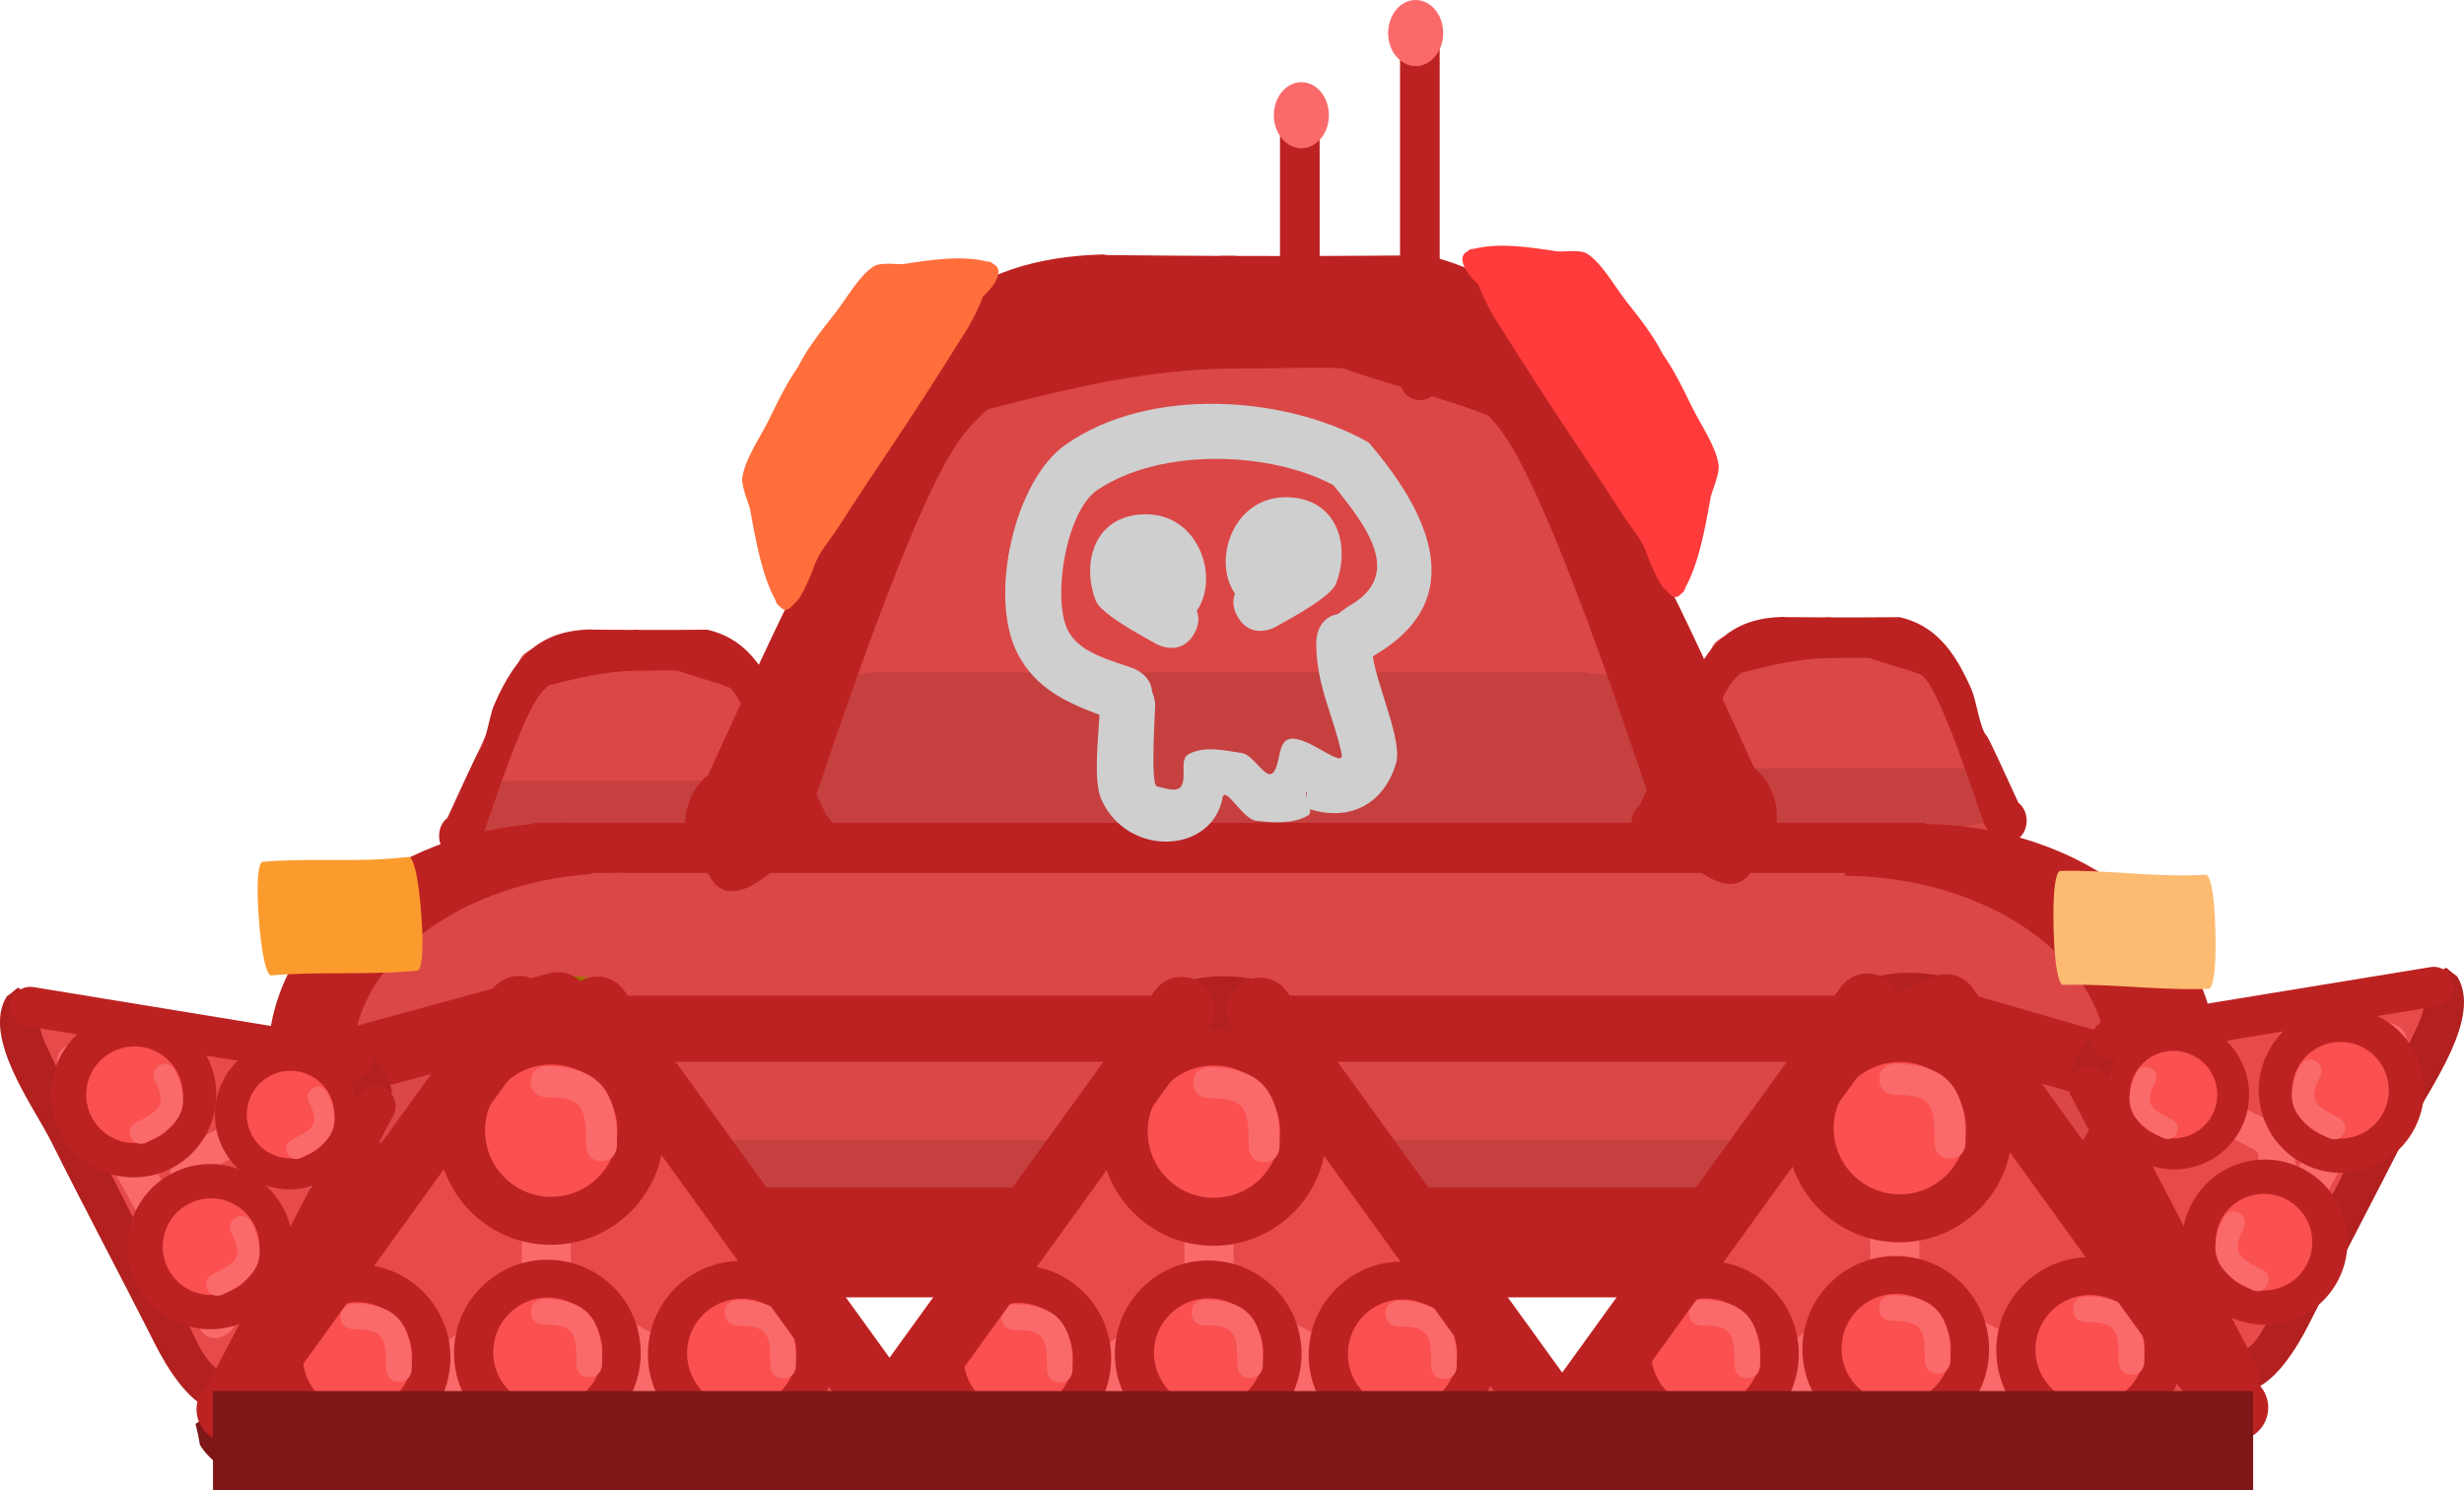 <svg version="1.1" xmlns="http://www.w3.org/2000/svg" xmlns:xlink="http://www.w3.org/1999/xlink" width="93.184" height="56.359" viewBox="0,0,93.184,56.359"><g transform="translate(-193.408,-151.821)"><g data-paper-data="{&quot;isPaintingLayer&quot;:true}" fill-rule="nonzero" stroke-linejoin="miter" stroke-miterlimit="10" stroke-dasharray="" stroke-dashoffset="0" style="mix-blend-mode: normal"><g fill="#db4747" stroke="#000000" stroke-width="0" stroke-linecap="butt"><path d="M264.06,176.534c1.832,0.216 2.824,0.798 3.607,2.892c0.18,0.482 0.512,0.941 0.536,1.495c0.011,0.257 -0.022,0.474 -0.092,0.657c0.246,-0.037 0.469,-0.014 0.609,0.154c1.071,1.286 -0.896,1.73 -1.659,1.73c-4.274,0 -5.187,-0.208 -8.027,-0.269c-0.524,-0.011 -1.026,-0.216 -1.518,0.003c-0.211,0.094 -1.178,0.457 -1.437,0.209c-0.275,-0.034 -0.475,-0.238 -0.41,-0.734c-0.003,-0.029 -0.005,-0.058 -0.005,-0.088c0,-0.121 0.026,-0.237 0.072,-0.34c0.375,-1.623 1.129,-3.115 1.876,-4.58c0.111,-0.217 0.425,-1.324 0.689,-1.559c0.567,-0.506 1.454,-0.399 2.122,-0.534c0.594,-0.119 2.136,-0.499 2.675,0.063c0.227,0.237 0.345,0.548 0.333,0.825c0.222,0.025 0.434,0.051 0.63,0.074z"/><path d="M269.354,182.214c0.046,0.103 0.072,0.218 0.072,0.34c0,0.03 -0.002,0.059 -0.005,0.088c0.088,0.673 -0.312,0.809 -0.723,0.711c-0.322,-0.077 -0.65,-0.299 -0.757,-0.519c-0.821,-1.699 -1.07,-4.057 -2.283,-5.541c-0.118,-0.145 -0.873,-0.097 -0.922,-0.1c-0.815,-0.043 -1.304,-0.044 -2.362,-0.088c-0.847,-0.035 -0.902,-0.958 -0.383,-1.499c0.539,-0.562 2.081,-0.183 2.675,-0.063c0.667,0.134 1.554,0.028 2.122,0.534c0.264,0.235 0.578,1.341 0.689,1.559c0.747,1.464 1.501,2.957 1.876,4.58z" data-paper-data="{&quot;index&quot;:null}"/></g><g fill="#c74040" stroke="none" stroke-linecap="butt"><path d="M255.83,181.97c0,-0.605 0.928,-1.095 2.072,-1.095c1.144,0 2.072,0.49 2.072,1.095c0,0.605 -0.928,1.095 -2.072,1.095c-1.144,0 -2.072,-0.49 -2.072,-1.095z" stroke-width="NaN"/><path d="M265.347,181.986c0,-0.605 0.928,-1.095 2.072,-1.095c1.144,0 2.072,0.49 2.072,1.095c0,0.605 -0.928,1.095 -2.072,1.095c-1.144,0 -2.072,-0.49 -2.072,-1.095z" stroke-width="NaN"/><path d="M257.69,183.065v-2.19h9.761v2.19z" stroke-width="0"/></g><g fill="#db4747" stroke="#000000" stroke-width="0" stroke-linecap="butt"><path d="M218.971,177.008c1.832,0.216 2.824,0.798 3.607,2.892c0.18,0.482 0.512,0.941 0.536,1.495c0.011,0.257 -0.022,0.474 -0.092,0.657c0.246,-0.037 0.469,-0.014 0.609,0.154c1.071,1.286 -0.896,1.73 -1.659,1.73c-4.274,0 -5.187,-0.208 -8.027,-0.269c-0.524,-0.011 -1.026,-0.216 -1.518,0.003c-0.211,0.094 -1.178,0.457 -1.437,0.209c-0.275,-0.034 -0.475,-0.238 -0.41,-0.734c-0.003,-0.029 -0.005,-0.058 -0.005,-0.088c0,-0.121 0.026,-0.237 0.072,-0.34c0.375,-1.623 1.129,-3.115 1.876,-4.58c0.111,-0.217 0.425,-1.324 0.689,-1.559c0.567,-0.506 1.454,-0.399 2.122,-0.534c0.594,-0.119 2.136,-0.499 2.675,0.063c0.227,0.237 0.345,0.548 0.333,0.825c0.222,0.025 0.434,0.051 0.63,0.074z"/><path d="M224.264,182.689c0.046,0.103 0.072,0.218 0.072,0.34c0,0.03 -0.002,0.059 -0.005,0.088c0.088,0.673 -0.312,0.809 -0.723,0.711c-0.322,-0.077 -0.65,-0.299 -0.757,-0.519c-0.821,-1.699 -1.07,-4.057 -2.283,-5.541c-0.118,-0.145 -0.873,-0.097 -0.922,-0.1c-0.815,-0.043 -1.304,-0.044 -2.362,-0.088c-0.847,-0.035 -0.902,-0.958 -0.383,-1.499c0.539,-0.562 2.081,-0.183 2.675,-0.063c0.667,0.134 1.554,0.028 2.122,0.534c0.264,0.235 0.578,1.341 0.689,1.559c0.747,1.464 1.501,2.957 1.876,4.58z" data-paper-data="{&quot;index&quot;:null}"/></g><g fill="#c74040" stroke="none" stroke-linecap="butt"><path d="M210.741,182.445c0,-0.605 0.928,-1.095 2.072,-1.095c1.144,0 2.072,0.49 2.072,1.095c0,0.605 -0.928,1.095 -2.072,1.095c-1.144,0 -2.072,-0.49 -2.072,-1.095z" stroke-width="NaN"/><path d="M220.258,182.461c0,-0.605 0.928,-1.095 2.072,-1.095c1.144,0 2.072,0.49 2.072,1.095c0,0.605 -0.928,1.095 -2.072,1.095c-1.144,0 -2.072,-0.49 -2.072,-1.095z" stroke-width="NaN"/><path d="M212.6,183.54v-2.19h9.761v2.19z" stroke-width="0"/></g><g fill="#db4747" stroke="#000000" stroke-width="0" stroke-linecap="butt"><path d="M244.06,165.258c5.06,0.597 7.799,2.204 9.962,7.988c0.498,1.332 1.415,2.598 1.48,4.13c0.03,0.709 -0.062,1.309 -0.255,1.814c0.681,-0.101 1.294,-0.038 1.681,0.426c2.957,3.552 -2.476,4.779 -4.583,4.779c-11.804,0 -14.325,-0.574 -22.17,-0.744c-1.448,-0.031 -2.833,-0.595 -4.192,0.008c-0.583,0.259 -3.252,1.262 -3.97,0.578c-0.758,-0.093 -1.312,-0.657 -1.133,-2.029c-0.008,-0.079 -0.013,-0.16 -0.013,-0.242c0,-0.336 0.072,-0.654 0.2,-0.938c1.036,-4.483 3.119,-8.604 5.181,-12.649c0.306,-0.601 1.174,-3.656 1.902,-4.305c1.567,-1.396 4.017,-1.103 5.86,-1.474c1.64,-0.33 5.9,-1.378 7.388,0.175c0.628,0.655 0.952,1.513 0.92,2.278c0.614,0.068 1.199,0.14 1.741,0.204z"/><path d="M258.68,180.948c0.128,0.285 0.2,0.603 0.2,0.938c0,0.082 -0.004,0.162 -0.013,0.242c0.243,1.859 -0.862,2.236 -1.997,1.963c-0.889,-0.213 -1.796,-0.825 -2.09,-1.433c-2.266,-4.692 -2.955,-11.204 -6.305,-15.305c-0.327,-0.4 -2.412,-0.268 -2.545,-0.276c-2.251,-0.12 -3.6,-0.121 -6.524,-0.243c-2.339,-0.098 -2.491,-2.645 -1.058,-4.14c1.488,-1.552 5.748,-0.504 7.388,-0.175c1.843,0.37 4.293,0.077 5.86,1.474c0.728,0.649 1.596,3.704 1.902,4.305c2.062,4.044 4.145,8.166 5.181,12.649z" data-paper-data="{&quot;index&quot;:null}"/></g><g fill="#c74040" stroke="none" stroke-linecap="butt"><path d="M221.329,180.274c0,-1.67 2.563,-3.024 5.724,-3.024c3.161,0 5.724,1.354 5.724,3.024c0,1.67 -2.563,3.024 -5.724,3.024c-3.161,0 -5.724,-1.354 -5.724,-3.024z" stroke-width="NaN"/><path d="M247.615,180.319c0,-1.67 2.563,-3.024 5.724,-3.024c3.161,0 5.724,1.354 5.724,3.024c0,1.67 -2.563,3.024 -5.724,3.024c-3.161,0 -5.724,-1.354 -5.724,-3.024z" stroke-width="NaN"/><path d="M226.465,183.299v-6.049h26.96v6.049z" stroke-width="0"/></g><path d="M203.538,191.916c0,-4.957 5.005,-8.976 11.179,-8.976c6.174,0 11.179,4.019 11.179,8.976c0,4.957 -5.005,8.976 -11.179,8.976c-6.174,0 -11.179,-4.019 -11.179,-8.976z" fill="#bd2222" stroke="#bd2222" stroke-width="NaN" stroke-linecap="butt"/><path d="M254.876,191.964c0,-4.957 5.005,-8.976 11.179,-8.976c6.174,0 11.179,4.019 11.179,8.976c0,4.957 -5.005,8.976 -11.179,8.976c-6.174,0 -11.179,-4.019 -11.179,-8.976z" fill="#bd2222" stroke="#bd2222" stroke-width="NaN" stroke-linecap="butt"/><path d="M213.567,200.892v-17.952h52.655v17.952z" fill="#bd2222" stroke="#bd2222" stroke-width="0" stroke-linecap="butt"/><path d="M206.751,191.906c0,-3.903 4.505,-7.066 10.063,-7.066c5.557,0 10.063,3.164 10.063,7.066c0,3.903 -4.505,7.066 -10.063,7.066c-5.557,0 -10.063,-3.164 -10.063,-7.066z" fill="#db4747" stroke="none" stroke-width="NaN" stroke-linecap="butt"/><path d="M252.963,192.009c0,-3.903 4.505,-7.066 10.063,-7.066c5.557,0 10.063,3.164 10.063,7.066c0,3.903 -4.505,7.066 -10.063,7.066c-5.557,0 -10.063,-3.164 -10.063,-7.066z" fill="#db4747" stroke="none" stroke-width="NaN" stroke-linecap="butt"/><path d="M215.779,198.972v-14.133h47.397v14.133z" fill="#db4747" stroke="none" stroke-width="0" stroke-linecap="butt"/><path d="M210.403,197.008c0,-1.139 4.051,-2.063 9.049,-2.063c4.997,0 9.049,0.924 9.049,2.063c0,1.139 -4.051,2.063 -9.049,2.063c-4.997,0 -9.049,-0.924 -9.049,-2.063z" fill="#f3ae0c" stroke="none" stroke-width="NaN" stroke-linecap="butt"/><path d="M251.959,197.038c0,-1.139 4.051,-2.063 9.049,-2.063c4.997,0 9.049,0.924 9.049,2.063c0,1.139 -4.051,2.063 -9.049,2.063c-4.997,0 -9.049,-0.924 -9.049,-2.063z" fill="#f3ae0c" stroke="none" stroke-width="NaN" stroke-linecap="butt"/><path d="M218.521,199.071v-4.126h42.622v4.126z" fill="#c74040" stroke="none" stroke-width="0" stroke-linecap="butt"/><path d="M265.979,190.731h-51.502" fill="none" stroke="#bd2222" stroke-width="2.5" stroke-linecap="round"/><path d="M215.663,197.98h51.502" fill="none" stroke="#bd2222" stroke-width="2.5" stroke-linecap="round"/><path d="M209.335,186.356c0.163,2.148 -0.127,2.174 -0.127,2.174l-0.372,0.033c-1.717,0.134 -3.463,0 -5.183,0.153c0,0 -0.29,0.026 -0.453,-2.122c-0.163,-2.148 0.127,-2.174 0.127,-2.174c1.72,-0.153 3.469,0.02 5.183,-0.153l0.372,-0.033c0,0 0.29,-0.026 0.453,2.122z" fill="#fc9b2d" stroke="none" stroke-width="0.5" stroke-linecap="butt"/><path d="M277.191,187.057c0.053,2.155 -0.238,2.163 -0.238,2.163l-0.372,0.011c-1.716,0.031 -3.447,-0.208 -5.167,-0.158c0,0 -0.29,0.008 -0.343,-2.147c-0.053,-2.155 0.238,-2.163 0.238,-2.163c1.719,-0.049 3.452,0.228 5.167,0.158l0.372,-0.011c0,0 0.29,-0.008 0.343,2.147z" fill="#fcbb71" stroke="none" stroke-width="0.5" stroke-linecap="butt"/><path d="M209.463,195.824c0.447,-0.343 1.038,-0.145 1.038,-0.145c2.28,0.76 3.651,1.168 6.102,0.47c0.859,-0.245 2.828,-1.35 3.629,-1.045c0.338,0.129 1.565,3.216 1.778,3.673c0.799,1.708 2.485,2.795 3.125,4.668c1.337,3.913 -3.219,3.607 -5.658,3.205c-3.886,-0.226 -7.884,-0.369 -11.765,-0.367c-0.807,0 -3.907,0.28 -4.342,-0.333c-0.629,-0.885 0.416,-2.636 0.815,-3.437c1.091,-2.187 2.175,-4.427 4.046,-5.99l0.021,-0.171c0,0 0.447,-0.745 1.209,-0.527z" fill="#e74a4a" stroke="none" stroke-width="0.5" stroke-linecap="butt"/><path d="M223.857,203.525c0.077,1.061 -0.849,1.149 -0.849,1.149l-1.014,0.096c-5.37,0.005 -10.686,0.466 -16.054,0.466c0,0 -0.929,0 -0.929,-1.064c0,-1.064 0.929,-1.064 0.929,-1.064c1.185,0 2.368,-0.023 3.55,-0.059c0.082,-0.05 0.14,-0.073 0.14,-0.073l0.249,-0.048c1.162,-0.931 2.245,-1.815 3.262,-2.927c-0.002,-1.865 -0.032,-3.726 0.084,-5.586c0,0 0.066,-1.062 0.993,-0.986c0.927,0.076 0.861,1.137 0.861,1.137c-0.117,1.866 -0.079,3.733 -0.079,5.603l0.054,0.196c0.939,0.668 1.881,1.286 2.896,1.814l0.695,0.229c0,0 0.217,0.075 0.405,0.273c0.954,-0.024 1.91,-0.038 2.867,-0.037l0.937,-0.09c0,0 0.926,-0.088 1.003,0.972zM213.921,202.065c-0.29,0.294 -0.586,0.575 -0.886,0.847c0.661,-0.029 1.322,-0.058 1.983,-0.087c-0.368,-0.245 -0.733,-0.499 -1.097,-0.761z" fill="#fa6a6a" stroke="none" stroke-width="0.5" stroke-linecap="butt"/><path d="M209.958,194.629c0,-2.362 1.914,-4.276 4.276,-4.276c2.362,0 4.276,1.914 4.276,4.276c0,2.362 -1.914,4.276 -4.276,4.276c-2.362,0 -4.276,-1.914 -4.276,-4.276z" fill="#bd2222" stroke="none" stroke-width="0" stroke-linecap="butt"/><path d="M211.752,194.588c0,-1.382 1.12,-2.502 2.502,-2.502c1.382,0 2.502,1.12 2.502,2.502c0,1.382 -1.12,2.502 -2.502,2.502c-1.382,0 -2.502,-1.12 -2.502,-2.502z" fill="#fa5050" stroke="none" stroke-width="0" stroke-linecap="butt"/><path d="M216.154,195.736c-0.586,0 -0.586,-0.586 -0.586,-0.586v-0.121c0.001,-1.3 -0.116,-1.712 -1.504,-1.705c0,0 -0.586,-0 -0.586,-0.586c0,-0.586 0.586,-0.586 0.586,-0.586c2.016,0.009 2.675,0.953 2.676,2.877v0.121c0,0 -0,0.586 -0.586,0.586z" fill="#fa6a6a" stroke="none" stroke-width="0.5" stroke-linecap="butt"/><path d="M203.61,205.246c0,0 -0.106,0.148 -0.294,0.284c0.265,0.082 0.545,0.136 0.739,0.149c1.797,0.124 3.651,-0.007 5.453,-0.007c3.94,0 7.875,0.038 11.808,-0.136c1.096,-0.048 3.279,0.291 4.213,-0.395c0.337,-0.248 -0.525,-0.646 -0.775,-0.979c-0.067,-0.089 -0.131,-0.178 -0.192,-0.268c0.262,0.077 0.523,0.136 0.78,0.174c0.383,0.308 0.87,0.493 1.4,0.493c0.306,0 0.597,-0.061 0.862,-0.172c0.238,0.554 0.293,1.163 -0.095,1.865c-0.733,1.323 -3.605,1.511 -4.894,1.517c-4.364,0.018 -8.735,0.137 -13.106,0.137c-2.246,0 -7.107,0.892 -8.542,-1.439c-0.04,-0.263 -0.096,-0.526 -0.167,-0.787c0.574,-0.369 1.146,-0.795 1.686,-1.242c0.517,0.088 1.114,0.052 1.708,-0.06c-0.189,0.295 -0.383,0.584 -0.582,0.867z" fill="#7e1717" stroke="none" stroke-width="0.5" stroke-linecap="butt"/><path d="M215.707,188.809c0.009,0.051 0.019,0.103 0.03,0.156c0.135,0.675 1.517,1.182 1.832,1.932c0.198,0.471 0.471,1.117 0.807,1.837c-1.498,-1.501 -4.248,-2.843 -6.057,-1.414c-0.087,-0.426 -0.295,-0.807 -0.586,-1.107c0.087,-0.232 0.137,-0.481 0.143,-0.742c0.045,-0.044 0.089,-0.089 0.13,-0.137c1.118,-0.549 2.344,-0.769 3.702,-0.524z" fill="#9d7008" stroke="none" stroke-width="0.5" stroke-linecap="butt"/><path d="M234.525,195.862c0.447,-0.343 1.038,-0.145 1.038,-0.145c2.28,0.76 3.651,1.168 6.102,0.47c0.859,-0.245 2.828,-1.35 3.629,-1.045c0.338,0.129 1.565,3.216 1.778,3.673c0.799,1.708 2.485,2.795 3.125,4.668c1.337,3.913 -3.219,3.607 -5.658,3.205c-3.886,-0.226 -7.884,-0.369 -11.765,-0.367c-0.807,0 -3.907,0.28 -4.342,-0.333c-0.629,-0.885 0.416,-2.636 0.815,-3.437c1.091,-2.187 2.175,-4.427 4.046,-5.99l0.021,-0.171c0,0 0.447,-0.745 1.209,-0.527z" fill="#e74a4a" stroke="none" stroke-width="0.5" stroke-linecap="butt"/><path d="M248.918,203.562c0.077,1.061 -0.849,1.149 -0.849,1.149l-1.014,0.096c-5.37,0.005 -10.686,0.466 -16.054,0.466c0,0 -0.929,0 -0.929,-1.064c0,-1.064 0.929,-1.064 0.929,-1.064c1.185,0 2.368,-0.023 3.55,-0.059c0.082,-0.05 0.14,-0.073 0.14,-0.073l0.249,-0.048c1.162,-0.931 2.245,-1.815 3.262,-2.927c-0.002,-1.865 -0.032,-3.726 0.084,-5.586c0,0 0.066,-1.062 0.993,-0.986c0.927,0.076 0.861,1.137 0.861,1.137c-0.117,1.866 -0.079,3.733 -0.079,5.603l0.054,0.196c0.939,0.668 1.881,1.286 2.896,1.814l0.695,0.229c0,0 0.217,0.075 0.405,0.273c0.954,-0.024 1.91,-0.038 2.867,-0.037l0.937,-0.09c0,0 0.926,-0.088 1.003,0.972zM238.982,202.102c-0.29,0.294 -0.586,0.575 -0.886,0.847c0.661,-0.029 1.322,-0.058 1.983,-0.087c-0.368,-0.245 -0.733,-0.499 -1.097,-0.761z" fill="#fa6a6a" stroke="none" stroke-width="0.5" stroke-linecap="butt"/><path d="M235.019,194.666c0,-2.362 1.914,-4.276 4.276,-4.276c2.362,0 4.276,1.914 4.276,4.276c0,2.362 -1.914,4.276 -4.276,4.276c-2.362,0 -4.276,-1.914 -4.276,-4.276z" fill="#bd2222" stroke="none" stroke-width="0" stroke-linecap="butt"/><path d="M236.813,194.625c0,-1.382 1.12,-2.502 2.502,-2.502c1.382,0 2.502,1.12 2.502,2.502c0,1.382 -1.12,2.502 -2.502,2.502c-1.382,0 -2.502,-1.12 -2.502,-2.502z" fill="#fa5050" stroke="none" stroke-width="0" stroke-linecap="butt"/><path d="M241.215,195.773c-0.586,0 -0.586,-0.586 -0.586,-0.586v-0.121c0.001,-1.3 -0.116,-1.712 -1.504,-1.705c0,0 -0.586,-0 -0.586,-0.586c0,-0.586 0.586,-0.586 0.586,-0.586c2.016,0.009 2.675,0.953 2.676,2.877v0.121c0,0 -0,0.586 -0.586,0.586z" fill="#fa6a6a" stroke="none" stroke-width="0.5" stroke-linecap="butt"/><path d="M228.671,204.888c0,0 -0.106,0.148 -0.294,0.284c0.265,0.082 0.545,0.136 0.739,0.149c1.797,0.124 3.651,-0.007 5.453,-0.007c3.94,0 7.875,0.038 11.808,-0.136c1.096,-0.048 3.279,0.291 4.213,-0.395c0.337,-0.248 -0.525,-0.646 -0.775,-0.979c-0.067,-0.089 -0.131,-0.178 -0.192,-0.268c0.262,0.077 0.523,0.136 0.78,0.174c0.383,0.308 0.87,0.493 1.4,0.493c0.306,0 0.597,-0.061 0.862,-0.172c0.238,0.554 0.293,1.163 -0.095,1.865c-0.733,1.323 -3.605,1.511 -4.894,1.517c-4.364,0.018 -8.735,0.137 -13.106,0.137c-2.246,0 -7.107,0.892 -8.542,-1.439c-0.04,-0.263 -0.096,-0.526 -0.167,-0.787c0.574,-0.369 1.146,-0.795 1.686,-1.242c0.517,0.088 1.114,0.052 1.708,-0.06c-0.189,0.295 -0.383,0.584 -0.582,0.867z" fill="#7e1717" stroke="none" stroke-width="0.5" stroke-linecap="butt"/><path d="M240.768,188.846c0.009,0.051 0.019,0.103 0.03,0.156c0.135,0.675 1.517,1.182 1.832,1.932c0.198,0.471 0.471,1.117 0.807,1.837c-1.498,-1.501 -4.248,-2.843 -6.057,-1.414c-0.087,-0.426 -0.295,-0.807 -0.586,-1.107c0.087,-0.232 0.137,-0.481 0.143,-0.742c0.045,-0.044 0.089,-0.089 0.13,-0.137c1.118,-0.549 2.344,-0.769 3.702,-0.524z" fill="#b22020" stroke="none" stroke-width="0.5" stroke-linecap="butt"/><path d="M260.466,195.73c0.447,-0.343 1.038,-0.145 1.038,-0.145c2.28,0.76 3.651,1.168 6.102,0.47c0.859,-0.245 2.828,-1.35 3.63,-1.045c0.338,0.129 1.565,3.216 1.778,3.673c0.799,1.708 2.485,2.795 3.125,4.668c1.337,3.913 -3.219,3.607 -5.658,3.205c-3.886,-0.226 -7.884,-0.369 -11.765,-0.367c-0.807,0 -3.907,0.28 -4.342,-0.333c-0.629,-0.885 0.416,-2.636 0.815,-3.437c1.091,-2.187 2.175,-4.427 4.046,-5.99l0.021,-0.171c0,0 0.447,-0.745 1.209,-0.527z" fill="#e74a4a" stroke="none" stroke-width="0.5" stroke-linecap="butt"/><path d="M274.859,203.43c0.077,1.061 -0.849,1.149 -0.849,1.149l-1.014,0.096c-5.37,0.005 -10.686,0.466 -16.054,0.466c0,0 -0.929,0 -0.929,-1.064c0,-1.064 0.929,-1.064 0.929,-1.064c1.185,0 2.368,-0.023 3.55,-0.059c0.082,-0.05 0.14,-0.073 0.14,-0.073l0.249,-0.048c1.162,-0.931 2.245,-1.815 3.262,-2.927c-0.002,-1.865 -0.032,-3.726 0.084,-5.586c0,0 0.066,-1.062 0.993,-0.986c0.927,0.076 0.861,1.137 0.861,1.137c-0.117,1.866 -0.079,3.733 -0.079,5.603l0.054,0.196c0.939,0.668 1.881,1.286 2.896,1.814l0.695,0.229c0,0 0.217,0.075 0.405,0.273c0.954,-0.024 1.91,-0.038 2.867,-0.037l0.937,-0.09c0,0 0.926,-0.088 1.003,0.972zM264.923,201.97c-0.29,0.294 -0.586,0.575 -0.886,0.847c0.661,-0.029 1.322,-0.058 1.983,-0.087c-0.368,-0.245 -0.733,-0.499 -1.097,-0.761z" fill="#fa6a6a" stroke="none" stroke-width="0.5" stroke-linecap="butt"/><path d="M260.96,194.534c0,-2.362 1.914,-4.276 4.276,-4.276c2.362,0 4.276,1.914 4.276,4.276c0,2.362 -1.914,4.276 -4.276,4.276c-2.362,0 -4.276,-1.914 -4.276,-4.276z" fill="#bd2222" stroke="none" stroke-width="0" stroke-linecap="butt"/><path d="M262.754,194.493c0,-1.382 1.12,-2.502 2.502,-2.502c1.382,0 2.502,1.12 2.502,2.502c0,1.382 -1.12,2.502 -2.502,2.502c-1.382,0 -2.502,-1.12 -2.502,-2.502z" fill="#fa5050" stroke="none" stroke-width="0" stroke-linecap="butt"/><path d="M267.156,195.642c-0.586,0 -0.586,-0.586 -0.586,-0.586v-0.121c0.001,-1.3 -0.116,-1.712 -1.504,-1.705c0,0 -0.586,-0 -0.586,-0.586c0,-0.586 0.586,-0.586 0.586,-0.586c2.016,0.009 2.675,0.953 2.676,2.877v0.121c0,0 -0,0.586 -0.586,0.586z" fill="#fa6a6a" stroke="none" stroke-width="0.5" stroke-linecap="butt"/><path d="M254.612,204.756c0,0 -0.106,0.148 -0.294,0.284c0.265,0.082 0.545,0.136 0.739,0.149c1.797,0.124 3.651,-0.007 5.453,-0.007c3.94,0 7.875,0.038 11.808,-0.136c1.096,-0.048 3.279,0.291 4.213,-0.395c0.337,-0.248 -0.525,-0.646 -0.775,-0.979c-0.067,-0.089 -0.131,-0.178 -0.192,-0.268c0.262,0.077 0.523,0.136 0.78,0.174c0.383,0.308 0.87,0.493 1.4,0.493c0.306,0 0.597,-0.061 0.862,-0.172c0.238,0.554 0.293,1.163 -0.095,1.865c-0.733,1.323 -3.605,1.511 -4.894,1.517c-4.364,0.018 -8.735,0.137 -13.106,0.137c-2.246,0 -7.107,0.892 -8.542,-1.439c-0.04,-0.263 -0.096,-0.526 -0.167,-0.787c0.574,-0.369 1.146,-0.795 1.686,-1.242c0.517,0.088 1.114,0.052 1.708,-0.06c-0.189,0.295 -0.383,0.584 -0.582,0.867z" fill="#7e1717" stroke="none" stroke-width="0.5" stroke-linecap="butt"/><path d="M266.709,188.714c0.009,0.051 0.019,0.103 0.03,0.156c0.135,0.675 1.517,1.182 1.832,1.932c0.198,0.471 0.471,1.116 0.807,1.837c-1.498,-1.501 -4.248,-2.843 -6.057,-1.414c-0.087,-0.426 -0.295,-0.807 -0.586,-1.107c0.087,-0.232 0.137,-0.481 0.143,-0.742c0.045,-0.044 0.089,-0.089 0.13,-0.137c1.118,-0.549 2.344,-0.769 3.703,-0.524z" fill="#b22020" stroke="none" stroke-width="0.5" stroke-linecap="butt"/><path d="M196.825,194.662l17.674,-4.822" fill="none" stroke="#bd2222" stroke-width="2.5" stroke-linecap="round"/><path d="M282.828,195.039l-16.599,-4.809" data-paper-data="{&quot;index&quot;:null}" fill="none" stroke="#bd2222" stroke-width="2.5" stroke-linecap="round"/><path d="M202.246,191.509c0.335,0.163 0.393,0.572 0.393,0.572c0.224,1.575 0.389,2.507 1.527,3.752c0.399,0.436 1.636,1.275 1.693,1.839c0.024,0.238 -1.441,1.878 -1.648,2.139c-0.775,0.979 -0.919,2.298 -1.839,3.231c-1.921,1.949 -3.088,-0.838 -3.571,-2.401c-1.016,-2.367 -2.114,-4.777 -3.263,-7.074c-0.239,-0.478 -1.321,-2.23 -1.087,-2.669c0.338,-0.634 1.683,-0.534 2.276,-0.534c1.618,-0.001 3.264,-0.022 4.743,0.623l0.107,-0.038c0,0 0.573,0.044 0.67,0.56z" fill="#e74a4a" stroke="none" stroke-width="0.5" stroke-linecap="butt"/><path d="M201.946,202.308c-0.605,0.359 -0.931,-0.163 -0.931,-0.163l-0.357,-0.572c-1.591,-3.178 -3.437,-6.188 -5.025,-9.366c0,0 -0.275,-0.55 0.355,-0.865c0.63,-0.315 0.905,0.235 0.905,0.235c0.351,0.702 0.714,1.395 1.085,2.084c0.054,0.033 0.084,0.061 0.084,0.061l0.102,0.133c0.895,0.412 1.738,0.792 2.698,1.065c1.103,-0.553 2.196,-1.121 3.332,-1.603c0,0 0.648,-0.275 0.877,0.296c0.229,0.571 -0.419,0.846 -0.419,0.846c-1.139,0.482 -2.233,1.058 -3.34,1.611l-0.1,0.09c-0.118,0.754 -0.205,1.494 -0.217,2.251l0.07,0.479c0,0 0.02,0.151 -0.042,0.32c0.297,0.558 0.588,1.119 0.87,1.686l0.331,0.528c0,0 0.326,0.522 -0.279,0.882zM199.871,195.994c-0.26,-0.085 -0.513,-0.177 -0.764,-0.274c0.213,0.383 0.426,0.765 0.638,1.148c0.036,-0.291 0.079,-0.582 0.126,-0.875z" fill="#fa6a6a" stroke="none" stroke-width="0.5" stroke-linecap="butt"/><path d="M203.1,191.448c1.398,-0.699 3.098,-0.132 3.796,1.266c0.699,1.398 0.132,3.098 -1.266,3.796c-1.398,0.699 -3.098,0.132 -3.796,-1.266c-0.699,-1.398 -0.132,-3.098 1.266,-3.796z" fill="#bd2222" stroke="none" stroke-width="0" stroke-linecap="butt"/><path d="M203.655,192.498c0.818,-0.409 1.813,-0.077 2.222,0.741c0.409,0.818 0.077,1.813 -0.741,2.222c-0.818,0.409 -1.813,0.077 -2.222,-0.741c-0.409,-0.818 -0.077,-1.813 0.741,-2.222z" fill="#fa5050" stroke="none" stroke-width="0" stroke-linecap="butt"/><path d="M204.278,195.443c-0.173,-0.347 0.174,-0.52 0.174,-0.52l0.071,-0.036c0.77,-0.384 0.979,-0.575 0.564,-1.395c0,0 -0.173,-0.347 0.174,-0.52c0.347,-0.173 0.52,0.174 0.52,0.174c0.591,1.196 0.227,1.866 -0.911,2.435l-0.071,0.036c0,0 -0.347,0.173 -0.52,-0.174z" fill="#fa6a6a" stroke="none" stroke-width="0.5" stroke-linecap="butt"/><path d="M195.171,190.714c0,0 -0.119,-0.019 -0.255,-0.09c0.03,0.181 0.081,0.363 0.13,0.481c0.458,1.1 1.084,2.16 1.617,3.226c1.165,2.332 2.307,4.673 3.573,6.95c0.353,0.634 0.798,2.027 1.48,2.377c0.247,0.126 0.227,-0.502 0.35,-0.749c0.033,-0.066 0.067,-0.13 0.102,-0.193c0.032,0.178 0.074,0.35 0.128,0.513c-0.069,0.318 -0.035,0.661 0.122,0.975c0.09,0.181 0.213,0.335 0.357,0.459c-0.258,0.305 -0.602,0.518 -1.132,0.495c-1,-0.042 -1.961,-1.687 -2.346,-2.448c-1.302,-2.578 -2.665,-5.131 -3.958,-7.719c-0.664,-1.329 -2.631,-3.944 -1.675,-5.482c0.144,-0.101 0.283,-0.212 0.416,-0.332c0.388,0.231 0.81,0.443 1.234,0.631c0.101,0.332 0.298,0.675 0.541,0.993c-0.23,-0.025 -0.459,-0.054 -0.685,-0.088z" fill="#b22020" stroke="none" stroke-width="0.5" stroke-linecap="butt"/><path d="M208.247,193.13c-0.028,0.021 -0.056,0.042 -0.084,0.064c-0.36,0.28 -0.251,1.247 -0.602,1.656c-0.22,0.256 -0.522,0.609 -0.849,1.021c0.446,-1.331 0.426,-3.356 -0.955,-4.004c0.226,-0.177 0.391,-0.413 0.482,-0.675c0.163,-0.017 0.326,-0.061 0.482,-0.135c0.039,0.014 0.079,0.026 0.119,0.037c0.656,0.499 1.149,1.16 1.406,2.037z" fill="#b22020" stroke="none" stroke-width="0.5" stroke-linecap="butt"/><path d="M199.96,196.18c1.543,-0.771 3.42,-0.145 4.191,1.398c0.771,1.543 0.145,3.42 -1.398,4.191c-1.543,0.771 -3.42,0.145 -4.191,-1.398c-0.771,-1.543 -0.145,-3.42 1.398,-4.191z" fill="#bd2222" stroke="none" stroke-width="0" stroke-linecap="butt"/><path d="M200.573,197.339c0.903,-0.451 2.001,-0.085 2.453,0.818c0.451,0.903 0.085,2.001 -0.818,2.453c-0.903,0.451 -2.001,0.085 -2.453,-0.818c-0.451,-0.903 -0.085,-2.001 0.818,-2.453z" fill="#fa5050" stroke="none" stroke-width="0" stroke-linecap="butt"/><path d="M201.26,200.59c-0.191,-0.383 0.192,-0.574 0.192,-0.574l0.079,-0.039c0.85,-0.424 1.081,-0.635 0.623,-1.539c0,0 -0.191,-0.383 0.192,-0.574c0.383,-0.191 0.574,0.192 0.574,0.192c0.652,1.32 0.251,2.059 -1.006,2.688l-0.079,0.039c0,0 -0.383,0.191 -0.574,-0.192z" fill="#fa6a6a" stroke="none" stroke-width="0.5" stroke-linecap="butt"/><path d="M197.066,190.435c1.543,-0.771 3.42,-0.145 4.191,1.398c0.771,1.543 0.145,3.42 -1.398,4.191c-1.543,0.771 -3.42,0.145 -4.191,-1.398c-0.771,-1.543 -0.145,-3.42 1.398,-4.191z" fill="#bd2222" stroke="none" stroke-width="0" stroke-linecap="butt"/><path d="M197.678,191.594c0.903,-0.451 2.001,-0.085 2.453,0.818c0.451,0.903 0.085,2.001 -0.818,2.453c-0.903,0.451 -2.001,0.085 -2.453,-0.818c-0.451,-0.903 -0.085,-2.001 0.818,-2.453z" fill="#fa5050" stroke="none" stroke-width="0" stroke-linecap="butt"/><path d="M198.365,194.845c-0.191,-0.383 0.192,-0.574 0.192,-0.574l0.079,-0.039c0.85,-0.424 1.081,-0.635 0.623,-1.539c0,0 -0.191,-0.383 0.192,-0.574c0.383,-0.191 0.574,0.192 0.574,0.192c0.652,1.32 0.251,2.059 -1.006,2.688l-0.079,0.039c0,0 -0.383,0.191 -0.574,-0.192z" fill="#fa6a6a" stroke="none" stroke-width="0.5" stroke-linecap="butt"/><path d="M201.891,204.613l5.729,-10.96" fill="#b22020" stroke="#bd2222" stroke-width="1.5" stroke-linecap="round"/><path d="M206.76,191.895l-12.204,-1.998" data-paper-data="{&quot;index&quot;:null}" fill="#b22020" stroke="#bd2222" stroke-width="1.5" stroke-linecap="round"/><path d="M277.754,190.753c0.097,-0.516 0.67,-0.56 0.67,-0.56l0.107,0.038c1.479,-0.646 3.125,-0.625 4.743,-0.623c0.592,0 1.938,-0.1 2.276,0.534c0.234,0.439 -0.848,2.191 -1.087,2.669c-1.149,2.297 -2.247,4.707 -3.263,7.074c-0.484,1.563 -1.65,4.351 -3.571,2.401c-0.92,-0.933 -1.064,-2.252 -1.839,-3.231c-0.207,-0.261 -1.672,-1.901 -1.648,-2.139c0.057,-0.565 1.293,-1.403 1.693,-1.839c1.139,-1.245 1.303,-2.177 1.527,-3.752c0,0 0.058,-0.409 0.393,-0.572z" fill="#e74a4a" stroke="none" stroke-width="0.5" stroke-linecap="butt"/><path d="M278.054,201.552c-0.605,-0.359 -0.279,-0.882 -0.279,-0.882l0.331,-0.528c0.283,-0.567 0.574,-1.128 0.87,-1.686c-0.062,-0.17 -0.042,-0.32 -0.042,-0.32l0.07,-0.479c-0.012,-0.757 -0.099,-1.498 -0.217,-2.251l-0.1,-0.09c-1.107,-0.553 -2.201,-1.128 -3.34,-1.611c0,0 -0.648,-0.275 -0.419,-0.846c0.229,-0.571 0.877,-0.296 0.877,-0.296c1.136,0.482 2.229,1.05 3.332,1.603c0.959,-0.273 1.802,-0.653 2.698,-1.065l0.102,-0.133c0,0 0.03,-0.028 0.084,-0.061c0.371,-0.689 0.734,-1.382 1.085,-2.084c0,0 0.275,-0.55 0.905,-0.235c0.63,0.315 0.355,0.865 0.355,0.865c-1.588,3.178 -3.434,6.188 -5.025,9.366l-0.357,0.572c0,0 -0.326,0.522 -0.931,0.163zM280.255,196.113c0.212,-0.383 0.425,-0.765 0.638,-1.148c-0.25,0.097 -0.504,0.189 -0.764,0.274c0.047,0.293 0.089,0.584 0.126,0.875z" fill="#fa6a6a" stroke="none" stroke-width="0.5" stroke-linecap="butt"/><path d="M278.166,194.489c-0.699,1.398 -2.398,1.965 -3.796,1.266c-1.398,-0.699 -1.965,-2.398 -1.266,-3.796c0.699,-1.398 2.398,-1.965 3.796,-1.266c1.398,0.699 1.965,2.398 1.266,3.796z" fill="#bd2222" stroke="none" stroke-width="0" stroke-linecap="butt"/><path d="M277.086,193.964c-0.409,0.818 -1.404,1.15 -2.222,0.741c-0.818,-0.409 -1.15,-1.404 -0.741,-2.222c0.409,-0.818 1.404,-1.15 2.222,-0.741c0.818,0.409 1.15,1.404 0.741,2.222z" fill="#fa5050" stroke="none" stroke-width="0" stroke-linecap="butt"/><path d="M275.202,194.861l-0.071,-0.036c-1.139,-0.57 -1.503,-1.239 -0.911,-2.435c0,0 0.173,-0.347 0.52,-0.174c0.347,0.173 0.174,0.52 0.174,0.52c-0.415,0.819 -0.205,1.01 0.564,1.395l0.071,0.036c0,0 0.347,0.173 0.174,0.52c-0.173,0.347 -0.52,0.174 -0.52,0.174z" fill="#fa6a6a" stroke="none" stroke-width="0.5" stroke-linecap="butt"/><path d="M284.829,189.958c-0.226,0.034 -0.455,0.063 -0.685,0.088c0.243,-0.318 0.44,-0.661 0.541,-0.993c0.424,-0.187 0.846,-0.4 1.234,-0.631c0.133,0.119 0.273,0.23 0.416,0.332c0.955,1.539 -1.011,4.153 -1.675,5.482c-1.293,2.588 -2.656,5.14 -3.958,7.719c-0.384,0.761 -1.345,2.406 -2.346,2.448c-0.53,0.023 -0.875,-0.19 -1.132,-0.495c0.144,-0.124 0.267,-0.278 0.357,-0.459c0.157,-0.314 0.192,-0.657 0.122,-0.975c0.054,-0.163 0.096,-0.335 0.128,-0.513c0.035,0.063 0.069,0.128 0.102,0.193c0.123,0.246 0.104,0.875 0.35,0.749c0.683,-0.35 1.128,-1.743 1.48,-2.377c1.266,-2.277 2.408,-4.618 3.573,-6.95c0.533,-1.066 1.159,-2.126 1.617,-3.226c0.049,-0.119 0.1,-0.3 0.13,-0.481c-0.136,0.071 -0.255,0.09 -0.255,0.09z" fill="#b22020" stroke="none" stroke-width="0.5" stroke-linecap="butt"/><path d="M281.854,200.201c-0.771,1.543 -2.647,2.169 -4.191,1.398c-1.543,-0.771 -2.169,-2.647 -1.398,-4.191c0.771,-1.543 2.647,-2.169 4.191,-1.398c1.543,0.771 2.169,2.647 1.398,4.191z" fill="#bd2222" stroke="none" stroke-width="0" stroke-linecap="butt"/><path d="M280.661,199.622c-0.451,0.903 -1.549,1.269 -2.453,0.818c-0.903,-0.451 -1.269,-1.549 -0.818,-2.453c0.451,-0.903 1.549,-1.269 2.453,-0.818c0.903,0.451 1.269,1.549 0.818,2.453z" fill="#fa5050" stroke="none" stroke-width="0" stroke-linecap="butt"/><path d="M279.156,200.421c-0.191,0.383 -0.574,0.192 -0.574,0.192l-0.079,-0.039c-1.257,-0.629 -1.659,-1.368 -1.006,-2.688c0,0 0.191,-0.383 0.574,-0.192c0.383,0.191 0.192,0.574 0.192,0.574c-0.458,0.904 -0.227,1.115 0.623,1.539l0.079,0.039c0,0 0.383,0.191 0.192,0.574z" fill="#fa6a6a" stroke="none" stroke-width="0.5" stroke-linecap="butt"/><path d="M284.748,194.456c-0.771,1.543 -2.647,2.169 -4.191,1.398c-1.543,-0.771 -2.169,-2.647 -1.398,-4.191c0.771,-1.543 2.647,-2.169 4.191,-1.398c1.543,0.771 2.169,2.647 1.398,4.191z" fill="#bd2222" stroke="none" stroke-width="0" stroke-linecap="butt"/><path d="M283.556,193.877c-0.451,0.903 -1.549,1.269 -2.453,0.818c-0.903,-0.451 -1.269,-1.549 -0.818,-2.453c0.451,-0.903 1.549,-1.269 2.453,-0.818c0.903,0.451 1.269,1.549 0.818,2.453z" fill="#fa5050" stroke="none" stroke-width="0" stroke-linecap="butt"/><path d="M282.051,194.676c-0.191,0.383 -0.574,0.192 -0.574,0.192l-0.079,-0.039c-1.257,-0.629 -1.659,-1.368 -1.006,-2.688c0,0 0.191,-0.383 0.574,-0.192c0.383,0.191 0.192,0.574 0.192,0.574c-0.458,0.904 -0.227,1.115 0.623,1.539l0.079,0.039c0,0 0.383,0.191 0.192,0.574z" fill="#fa6a6a" stroke="none" stroke-width="0.5" stroke-linecap="butt"/><path d="M273.159,190.337c0.04,-0.011 0.08,-0.023 0.119,-0.037c0.156,0.074 0.319,0.118 0.482,0.135c0.091,0.261 0.256,0.497 0.482,0.675c-1.381,0.649 -1.4,2.673 -0.955,4.004c-0.327,-0.412 -0.629,-0.765 -0.849,-1.021c-0.351,-0.408 -0.242,-1.376 -0.602,-1.656c-0.028,-0.022 -0.056,-0.043 -0.084,-0.064c0.257,-0.877 0.75,-1.537 1.406,-2.037z" fill="#b22020" stroke="none" stroke-width="0.5" stroke-linecap="butt"/><path d="M272.38,192.898l5.729,10.96" fill="#b22020" stroke="#bd2222" stroke-width="1.5" stroke-linecap="round"/><path d="M285.444,189.141l-12.204,1.998" data-paper-data="{&quot;index&quot;:null}" fill="#b22020" stroke="#bd2222" stroke-width="1.5" stroke-linecap="round"/><path d="M256.618,179.744c0.24,-0.221 0.386,-1.321 0.562,-1.726c0.831,-1.922 1.79,-2.812 3.64,-2.865c0.003,-0 0.005,-0 0.008,-0c0.023,0.005 0.046,0.009 0.07,0.009c0.002,0 0.004,0 0.005,0c0.579,0.006 1.158,0.011 1.737,0.012c0.417,0.515 0.409,0.845 -0.026,1.367c-0.26,0.313 -0.733,0.092 -1.101,0.1c-1.05,0.022 -1.891,0.098 -2.599,0.981c-0.676,0.842 -1.831,4.403 -2.18,5.416c-0.114,0.331 -0.998,1.255 -1.303,0.614c-0.196,-0.139 -0.328,-0.396 -0.328,-0.689c0,-0.285 0.124,-0.536 0.312,-0.677c0.431,-0.943 1.131,-2.473 1.205,-2.542z" fill="#bd2222" stroke="none" stroke-width="0.5" stroke-linecap="butt"/><path d="M269.741,182.187c0.187,0.141 0.312,0.392 0.312,0.677c0,0.293 -0.132,0.55 -0.328,0.689c-0.305,0.641 -1.189,-0.282 -1.303,-0.614c-0.349,-1.013 -1.505,-4.575 -2.18,-5.416c-0.709,-0.882 -1.55,-0.958 -2.599,-0.981c-0.368,-0.008 -0.841,0.213 -1.101,-0.1c-0.407,-0.488 -0.441,-0.809 -0.102,-1.269c0.931,0.004 1.862,0.001 2.792,-0.008c0.016,0.003 0.032,0.005 0.048,0.007c1.258,0.302 2.018,1.183 2.695,2.747c0.175,0.405 0.322,1.505 0.562,1.726c0.074,0.068 0.773,1.599 1.205,2.542z" data-paper-data="{&quot;index&quot;:null}" fill="#bd2222" stroke="none" stroke-width="0.5" stroke-linecap="butt"/><path d="M266.855,177.526c-0.067,0.162 -0.202,0.081 -0.202,0.081l-0.055,-0.033c-0.84,-0.407 -1.636,-0.558 -2.487,-0.864c-0.477,-0.013 -0.959,0.005 -1.451,0.005c-1.292,0 -2.452,0.312 -3.699,0.63c0,0 -0.147,0.037 -0.179,-0.14c-0.031,-0.177 0.116,-0.214 0.116,-0.214c0.116,-0.029 0.232,-0.058 0.347,-0.087c-0.037,-0.124 0.062,-0.203 0.062,-0.203c0.929,-0.739 2.23,-0.401 3.279,-0.506c1.322,-0.001 2.715,0.162 4.032,0.318l0.018,-0.001c0,0 0.151,0 0.151,0.181c0,0.181 -0.151,0.181 -0.151,0.181l-0.048,-0.001c-0.074,-0.009 -0.148,-0.018 -0.223,-0.027c0.024,0.037 0.039,0.092 0.016,0.168c-0.009,0.028 -0.02,0.049 -0.032,0.066c0.119,0.049 0.239,0.101 0.359,0.159l0.077,0.046c0,0 0.135,0.081 0.067,0.243zM259.946,176.731c0.237,-0.056 0.473,-0.109 0.709,-0.157c-0.246,0.023 -0.486,0.07 -0.709,0.157z" fill="#bd2222" stroke="none" stroke-width="0.5" stroke-linecap="butt"/><path d="M211.529,180.218c0.24,-0.221 0.386,-1.321 0.562,-1.726c0.831,-1.922 1.79,-2.812 3.64,-2.865c0.003,-0 0.005,-0 0.008,-0c0.023,0.005 0.046,0.009 0.07,0.009c0.002,0 0.004,0 0.005,0c0.579,0.006 1.158,0.011 1.737,0.012c0.417,0.515 0.409,0.845 -0.026,1.367c-0.26,0.313 -0.733,0.092 -1.101,0.1c-1.05,0.022 -1.891,0.098 -2.599,0.981c-0.676,0.842 -1.831,4.403 -2.18,5.416c-0.114,0.331 -0.998,1.255 -1.303,0.614c-0.196,-0.139 -0.328,-0.396 -0.328,-0.689c0,-0.285 0.124,-0.536 0.312,-0.677c0.431,-0.943 1.131,-2.473 1.205,-2.542z" fill="#bd2222" stroke="none" stroke-width="0.5" stroke-linecap="butt"/><path d="M224.652,182.661c0.187,0.141 0.312,0.392 0.312,0.677c0,0.293 -0.132,0.55 -0.328,0.689c-0.305,0.641 -1.189,-0.282 -1.303,-0.614c-0.349,-1.013 -1.505,-4.575 -2.18,-5.416c-0.709,-0.882 -1.55,-0.958 -2.599,-0.981c-0.368,-0.008 -0.841,0.213 -1.101,-0.1c-0.407,-0.488 -0.441,-0.809 -0.102,-1.269c0.931,0.004 1.862,0.001 2.792,-0.008c0.016,0.003 0.032,0.005 0.048,0.007c1.258,0.302 2.018,1.183 2.695,2.747c0.175,0.405 0.322,1.505 0.562,1.726c0.074,0.068 0.773,1.599 1.205,2.542z" data-paper-data="{&quot;index&quot;:null}" fill="#bd2222" stroke="none" stroke-width="0.5" stroke-linecap="butt"/><path d="M221.766,178.001c-0.067,0.162 -0.202,0.081 -0.202,0.081l-0.055,-0.033c-0.84,-0.407 -1.636,-0.558 -2.487,-0.864c-0.477,-0.013 -0.959,0.005 -1.451,0.005c-1.292,0 -2.452,0.312 -3.699,0.63c0,0 -0.147,0.037 -0.179,-0.14c-0.031,-0.177 0.116,-0.214 0.116,-0.214c0.116,-0.029 0.232,-0.058 0.347,-0.087c-0.037,-0.124 0.062,-0.203 0.062,-0.203c0.929,-0.739 2.23,-0.401 3.279,-0.506c1.322,-0.001 2.715,0.162 4.032,0.318l0.018,-0.001c0,0 0.151,0 0.151,0.181c0,0.181 -0.151,0.181 -0.151,0.181l-0.048,-0.001c-0.074,-0.009 -0.148,-0.018 -0.223,-0.027c0.024,0.037 0.039,0.092 0.016,0.168c-0.009,0.028 -0.02,0.049 -0.032,0.066c0.119,0.049 0.239,0.101 0.359,0.159l0.077,0.046c0,0 0.135,0.081 0.067,0.243zM214.857,177.206c0.237,-0.056 0.473,-0.109 0.709,-0.157c-0.246,0.023 -0.486,0.07 -0.709,0.157z" fill="#bd2222" stroke="none" stroke-width="0.5" stroke-linecap="butt"/><path d="M244.387,174.764c2.182,-1.194 0.65,-3.089 -0.551,-4.592c-2.368,-1.271 -6.507,-1.441 -8.925,0.181c-1.184,0.795 -1.718,4.07 -1.127,5.293c0.43,0.89 1.68,1.155 2.499,1.461c0,0 0.664,0.249 0.694,0.883c0.119,0.254 0.119,0.5 0.119,0.5c0,0.273 -0.193,3.027 0.068,3.078c0.301,0.058 0.759,0.247 0.919,-0.015c0.216,-0.351 -0.087,-1.009 0.275,-1.206c0.592,-0.322 1.355,-0.146 2.02,-0.041c0.46,0.073 0.923,1.088 1.199,0.714c0.273,-0.369 0.145,-1.124 0.588,-1.244c0.66,-0.179 2.12,1.214 1.978,0.545c-0.301,-1.415 -0.945,-2.547 -0.955,-4.112v-0.134c0,0 0,-0.883 0.811,-1.027zM231.873,176.504c-1.086,-2.137 -0.1,-6.504 1.825,-7.858c3.197,-2.249 8.368,-1.854 11.473,-0.087c2.202,2.567 3.893,5.88 0.254,8.023l-0.101,0.078c0.21,1.244 1.125,3.199 0.881,4.026c-0.466,1.58 -1.779,2.205 -3.256,1.745c0.018,0.103 0.005,0.189 -0.083,0.24c-0.569,0.327 -1.307,0.27 -1.959,0.194c-0.507,-0.059 -1.168,-1.365 -1.264,-0.864c-0.407,2.132 -3.594,2.255 -4.58,0.067c-0.313,-0.694 -0.125,-2.237 -0.074,-3.208c-1.271,-0.482 -2.429,-1 -3.118,-2.356zM242.821,181.999c0.003,-0.186 0.027,-0.34 -0.006,-0.231c-0.021,0.069 -0.014,0.148 0.006,0.231z" fill="#cfcfcf" stroke="none" stroke-width="0.5" stroke-linecap="butt"/><path d="M238.667,174.921c0.09,0.227 0.102,0.519 -0.098,0.869c-0.52,0.909 -1.429,0.39 -1.429,0.39c-0.143,-0.082 -0.359,-0.201 -0.603,-0.34c-0.044,-0.021 -0.084,-0.044 -0.122,-0.07c-0.647,-0.376 -1.428,-0.874 -1.565,-1.227c-0.564,-1.447 -0.045,-3.234 1.841,-3.27c2.053,-0.04 2.855,2.393 1.976,3.649z" fill="#cfcfcf" stroke="none" stroke-width="0.5" stroke-linecap="butt"/><path d="M242.091,170.629c1.886,0.037 2.405,1.824 1.841,3.27c-0.138,0.353 -0.918,0.851 -1.565,1.227c-0.038,0.026 -0.078,0.05 -0.122,0.07c-0.244,0.14 -0.46,0.258 -0.603,0.34c0,0 -0.909,0.52 -1.429,-0.39c-0.2,-0.35 -0.188,-0.642 -0.098,-0.869c-0.879,-1.257 -0.077,-3.689 1.976,-3.649z" data-paper-data="{&quot;index&quot;:null}" fill="#cfcfcf" stroke="none" stroke-width="0.5" stroke-linecap="butt"/><path d="M223.506,174.125c0.663,-0.61 1.067,-3.648 1.551,-4.767c2.295,-5.308 4.943,-7.767 10.054,-7.913c0.007,-0 0.014,-0 0.021,-0.001c0.062,0.015 0.127,0.024 0.193,0.025c0.005,0 0.01,0 0.015,0c1.599,0.018 3.198,0.029 4.797,0.034c1.153,1.421 1.129,2.333 -0.072,3.776c-0.719,0.863 -2.024,0.254 -3.04,0.276c-2.899,0.062 -5.222,0.272 -7.179,2.709c-1.867,2.325 -5.057,12.161 -6.022,14.96c-0.316,0.915 -2.756,3.466 -3.599,1.694c-0.542,-0.384 -0.905,-1.092 -0.905,-1.903c0,-0.788 0.344,-1.48 0.861,-1.87c1.191,-2.603 3.123,-6.832 3.327,-7.02z" fill="#bd2222" stroke="none" stroke-width="0.5" stroke-linecap="butt"/><path d="M259.75,180.872c0.517,0.391 0.861,1.082 0.861,1.87c0,0.81 -0.363,1.519 -0.905,1.903c-0.843,1.771 -3.283,-0.779 -3.599,-1.694c-0.965,-2.798 -4.156,-12.635 -6.022,-14.96c-1.957,-2.437 -4.28,-2.647 -7.179,-2.709c-1.016,-0.022 -2.322,0.587 -3.04,-0.276c-1.123,-1.349 -1.217,-2.234 -0.282,-3.506c2.571,0.01 5.142,0.003 7.713,-0.023c0.045,0.007 0.089,0.014 0.133,0.02c3.473,0.835 5.575,3.268 7.443,7.588c0.484,1.12 0.888,4.157 1.551,4.767c0.204,0.188 2.136,4.416 3.327,7.02z" data-paper-data="{&quot;index&quot;:null}" fill="#bd2222" stroke="none" stroke-width="0.5" stroke-linecap="butt"/><path d="M251.779,168.001c-0.186,0.447 -0.559,0.224 -0.559,0.224l-0.151,-0.092c-2.321,-1.123 -4.518,-1.541 -6.87,-2.386c-1.317,-0.036 -2.65,0.013 -4.007,0.013c-3.568,0 -6.772,0.861 -10.216,1.741c0,0 -0.407,0.103 -0.493,-0.386c-0.086,-0.489 0.322,-0.592 0.322,-0.592c0.322,-0.08 0.641,-0.161 0.959,-0.241c-0.103,-0.342 0.172,-0.562 0.172,-0.562c2.565,-2.041 6.16,-1.107 9.057,-1.397c3.65,-0.003 7.5,0.446 11.136,0.878l0.05,-0.002c0,0 0.416,0 0.416,0.5c0,0.5 -0.416,0.5 -0.416,0.5l-0.133,-0.002c-0.204,-0.025 -0.409,-0.05 -0.615,-0.074c0.067,0.103 0.109,0.254 0.043,0.464c-0.024,0.076 -0.054,0.135 -0.088,0.181c0.329,0.135 0.66,0.28 0.993,0.438l0.214,0.127c0,0 0.372,0.224 0.186,0.671zM232.698,165.805c0.654,-0.156 1.306,-0.302 1.959,-0.434c-0.68,0.064 -1.341,0.193 -1.959,0.434z" fill="#bd2222" stroke="none" stroke-width="0.5" stroke-linecap="butt"/><g data-paper-data="{&quot;index&quot;:null}" fill="#ff3b3b" stroke="#000000" stroke-width="0" stroke-linecap="butt"><path d="M254.819,164.142c0.126,0.176 0.262,0.366 0.404,0.566c0.118,-0.112 0.327,-0.115 0.568,0.013c0.57,0.302 1.307,1.89 1.603,2.492c0.332,0.676 0.902,1.472 1.008,2.189c0.049,0.333 -0.264,1.032 -0.297,1.215c-0.22,1.235 -0.449,2.488 -0.959,3.431c-0.019,0.081 -0.056,0.148 -0.11,0.192c-0.013,0.011 -0.027,0.02 -0.042,0.028c-0.185,0.242 -0.396,0.128 -0.572,-0.118c-0.264,-0.154 -0.67,-1.195 -0.751,-1.427c-0.191,-0.542 -0.578,-0.939 -0.892,-1.428c-1.699,-2.648 -2.33,-3.431 -4.845,-7.449c-0.449,-0.717 -1.406,-2.729 -0.197,-2.19c0.158,0.07 0.299,0.271 0.428,0.516c0.041,-0.132 0.12,-0.243 0.242,-0.326c0.264,-0.18 0.666,-0.035 0.989,-0.041c1.404,-0.026 2.25,0.694 3.425,2.338z"/><path d="M249.144,161.234c0.952,-0.238 2.068,-0.073 3.167,0.096c0.163,0.025 0.846,-0.082 1.107,0.08c0.562,0.349 1.036,1.222 1.489,1.801c0.403,0.515 1.482,1.827 1.546,2.538c0.061,0.685 -0.386,0.969 -0.901,0.186c-0.643,-0.979 -0.93,-1.438 -1.43,-2.189c-0.03,-0.045 -0.452,-0.772 -0.587,-0.83c-1.383,-0.6 -2.592,0.024 -3.84,-0.128c-0.162,-0.02 -0.455,-0.248 -0.679,-0.522c-0.286,-0.35 -0.46,-0.776 -0.105,-0.939c0.011,-0.013 0.023,-0.025 0.037,-0.036c0.055,-0.044 0.122,-0.062 0.196,-0.056z" data-paper-data="{&quot;index&quot;:null}"/></g><g data-paper-data="{&quot;index&quot;:null}" fill="#ff6e3b" stroke="#000000" stroke-width="0" stroke-linecap="butt"><path d="M225.062,164.623c1.175,-1.644 2.021,-2.364 3.425,-2.338c0.323,0.006 0.725,-0.139 0.989,0.041c0.122,0.083 0.2,0.194 0.242,0.326c0.128,-0.245 0.27,-0.446 0.428,-0.516c1.209,-0.538 0.252,1.473 -0.197,2.19c-2.515,4.018 -3.146,4.801 -4.845,7.449c-0.314,0.489 -0.701,0.886 -0.892,1.428c-0.082,0.233 -0.487,1.273 -0.751,1.427c-0.177,0.246 -0.387,0.36 -0.572,0.118c-0.015,-0.008 -0.029,-0.017 -0.042,-0.028c-0.055,-0.044 -0.091,-0.111 -0.11,-0.192c-0.511,-0.944 -0.739,-2.196 -0.959,-3.431c-0.033,-0.183 -0.346,-0.882 -0.297,-1.215c0.106,-0.717 0.676,-1.513 1.008,-2.189c0.296,-0.602 1.032,-2.19 1.603,-2.492c0.241,-0.127 0.45,-0.124 0.568,-0.013c0.142,-0.2 0.278,-0.39 0.404,-0.566z"/><path d="M230.736,161.714c0.074,-0.006 0.141,0.011 0.196,0.056c0.013,0.011 0.026,0.023 0.037,0.036c0.355,0.162 0.181,0.588 -0.105,0.939c-0.224,0.274 -0.517,0.503 -0.679,0.522c-1.248,0.153 -2.457,-0.471 -3.84,0.128c-0.135,0.058 -0.558,0.786 -0.587,0.83c-0.499,0.75 -0.787,1.21 -1.43,2.189c-0.514,0.783 -0.962,0.499 -0.901,-0.186c0.064,-0.711 1.142,-2.023 1.546,-2.538c0.453,-0.579 0.927,-1.451 1.489,-1.801c0.261,-0.162 0.944,-0.055 1.107,-0.08c1.099,-0.169 2.215,-0.334 3.167,-0.096z" data-paper-data="{&quot;index&quot;:null}"/></g><path d="M247.104,153.664v12.542" fill="#bd2222" stroke="#bd2222" stroke-width="1.5" stroke-linecap="round"/><path d="M242.565,162.568v-5.511" fill="#bd2222" stroke="#bd2222" stroke-width="1.5" stroke-linecap="round"/><path d="M241.583,156.179c0,-0.69 0.466,-1.25 1.041,-1.25c0.575,0 1.041,0.56 1.041,1.25c0,0.69 -0.466,1.25 -1.041,1.25c-0.575,0 -1.041,-0.56 -1.041,-1.25z" fill="#fa6a6a" stroke="none" stroke-width="0.5" stroke-linecap="butt"/><path d="M245.905,153.071c0,-0.69 0.466,-1.25 1.041,-1.25c0.575,0 1.041,0.56 1.041,1.25c0,0.69 -0.466,1.25 -1.041,1.25c-0.575,0 -1.041,-0.56 -1.041,-1.25z" fill="#fa6a6a" stroke="none" stroke-width="0.5" stroke-linecap="butt"/><g stroke="none" stroke-linecap="butt"><path d="M203.381,203.174c0,-1.95 1.58,-3.53 3.53,-3.53c1.95,0 3.53,1.58 3.53,3.53c0,1.95 -1.58,3.53 -3.53,3.53c-1.95,0 -3.53,-1.58 -3.53,-3.53z" fill="#bd2222" stroke-width="0"/><path d="M204.862,203.14c0,-1.141 0.925,-2.066 2.066,-2.066c1.141,0 2.066,0.925 2.066,2.066c0,1.141 -0.925,2.066 -2.066,2.066c-1.141,0 -2.066,-0.925 -2.066,-2.066z" fill="#fa5050" stroke-width="0"/><path d="M208.495,204.088c-0.484,0 -0.484,-0.484 -0.484,-0.484v-0.1c0.001,-1.073 -0.096,-1.413 -1.241,-1.407c0,0 -0.484,0 -0.484,-0.484c0,-0.484 0.484,-0.484 0.484,-0.484c1.664,0.007 2.208,0.787 2.209,2.375v0.1c0,0 0,0.484 -0.484,0.484z" fill="#fa6a6a" stroke-width="0.5"/><path d="M210.579,202.999c0,-1.95 1.58,-3.53 3.53,-3.53c1.95,0 3.53,1.58 3.53,3.53c0,1.95 -1.58,3.53 -3.53,3.53c-1.95,0 -3.53,-1.58 -3.53,-3.53z" fill="#bd2222" stroke-width="0"/><path d="M212.06,202.965c0,-1.141 0.925,-2.066 2.066,-2.066c1.141,0 2.066,0.925 2.066,2.066c0,1.141 -0.925,2.066 -2.066,2.066c-1.141,0 -2.066,-0.925 -2.066,-2.066z" fill="#fa5050" stroke-width="0"/><path d="M215.693,203.913c-0.484,0 -0.484,-0.484 -0.484,-0.484v-0.1c0.001,-1.073 -0.096,-1.413 -1.241,-1.407c0,0 -0.484,0 -0.484,-0.484c0,-0.484 0.484,-0.484 0.484,-0.484c1.664,0.007 2.208,0.787 2.209,2.375v0.1c0,0 0,0.484 -0.484,0.484z" fill="#fa6a6a" stroke-width="0.5"/><path d="M217.911,203.041c0,-1.95 1.58,-3.53 3.53,-3.53c1.95,0 3.53,1.58 3.53,3.53c0,1.95 -1.58,3.53 -3.53,3.53c-1.95,0 -3.53,-1.58 -3.53,-3.53z" fill="#bd2222" stroke-width="0"/><path d="M219.392,203.008c0,-1.141 0.925,-2.066 2.066,-2.066c1.141,0 2.066,0.925 2.066,2.066c0,1.141 -0.925,2.066 -2.066,2.066c-1.141,0 -2.066,-0.925 -2.066,-2.066z" fill="#fa5050" stroke-width="0"/><path d="M223.025,203.956c-0.484,0 -0.484,-0.484 -0.484,-0.484v-0.1c0.001,-1.073 -0.096,-1.413 -1.241,-1.407c0,0 -0.484,0 -0.484,-0.484c0,-0.484 0.484,-0.484 0.484,-0.484c1.664,0.007 2.208,0.787 2.209,2.375v0.1c0,0 0,0.484 -0.484,0.484z" fill="#fa6a6a" stroke-width="0.5"/><path d="M228.371,203.202c0,-1.95 1.58,-3.53 3.53,-3.53c1.95,0 3.53,1.58 3.53,3.53c0,1.95 -1.58,3.53 -3.53,3.53c-1.95,0 -3.53,-1.58 -3.53,-3.53z" fill="#bd2222" stroke-width="0"/><path d="M229.852,203.168c0,-1.141 0.925,-2.066 2.066,-2.066c1.141,0 2.066,0.925 2.066,2.066c0,1.141 -0.925,2.066 -2.066,2.066c-1.141,0 -2.066,-0.925 -2.066,-2.066z" fill="#fa5050" stroke-width="0"/><path d="M233.486,204.116c-0.484,0 -0.484,-0.484 -0.484,-0.484v-0.1c0.001,-1.073 -0.096,-1.413 -1.241,-1.407c0,0 -0.484,0 -0.484,-0.484c0,-0.484 0.484,-0.484 0.484,-0.484c1.664,0.007 2.208,0.787 2.209,2.375v0.1c0,0 0,0.484 -0.484,0.484z" fill="#fa6a6a" stroke-width="0.5"/><path d="M235.57,203.027c0,-1.95 1.58,-3.53 3.53,-3.53c1.95,0 3.53,1.58 3.53,3.53c0,1.95 -1.58,3.53 -3.53,3.53c-1.95,0 -3.53,-1.58 -3.53,-3.53z" fill="#bd2222" stroke-width="0"/><path d="M237.05,202.993c0,-1.141 0.925,-2.066 2.066,-2.066c1.141,0 2.066,0.925 2.066,2.066c0,1.141 -0.925,2.066 -2.066,2.066c-1.141,0 -2.066,-0.925 -2.066,-2.066z" fill="#fa5050" stroke-width="0"/><path d="M240.684,203.941c-0.484,0 -0.484,-0.484 -0.484,-0.484v-0.1c0.001,-1.073 -0.096,-1.413 -1.241,-1.407c0,0 -0.484,0 -0.484,-0.484c0,-0.484 0.484,-0.484 0.484,-0.484c1.664,0.007 2.208,0.787 2.209,2.375v0.1c0,0 0,0.484 -0.484,0.484z" fill="#fa6a6a" stroke-width="0.5"/><path d="M242.901,203.069c0,-1.95 1.58,-3.53 3.53,-3.53c1.95,0 3.53,1.58 3.53,3.53c0,1.95 -1.58,3.53 -3.53,3.53c-1.95,0 -3.53,-1.58 -3.53,-3.53z" fill="#bd2222" stroke-width="0"/><path d="M244.382,203.036c0,-1.141 0.925,-2.066 2.066,-2.066c1.141,0 2.066,0.925 2.066,2.066c0,1.141 -0.925,2.066 -2.066,2.066c-1.141,0 -2.066,-0.925 -2.066,-2.066z" fill="#fa5050" stroke-width="0"/><path d="M248.016,203.983c-0.484,0 -0.484,-0.484 -0.484,-0.484v-0.1c0.001,-1.073 -0.096,-1.413 -1.241,-1.407c0,0 -0.484,-0 -0.484,-0.484c0,-0.484 0.484,-0.484 0.484,-0.484c1.664,0.007 2.208,0.787 2.209,2.375v0.1c0,0 0,0.484 -0.484,0.484z" fill="#fa6a6a" stroke-width="0.5"/><path d="M254.374,203.035c0,-1.95 1.58,-3.53 3.53,-3.53c1.95,0 3.53,1.58 3.53,3.53c0,1.95 -1.58,3.53 -3.53,3.53c-1.95,0 -3.53,-1.58 -3.53,-3.53z" fill="#bd2222" stroke-width="0"/><path d="M255.854,203.001c0,-1.141 0.925,-2.066 2.066,-2.066c1.141,0 2.066,0.925 2.066,2.066c0,1.141 -0.925,2.066 -2.066,2.066c-1.141,0 -2.066,-0.925 -2.066,-2.066z" fill="#fa5050" stroke-width="0"/><path d="M259.488,203.949c-0.484,0 -0.484,-0.484 -0.484,-0.484v-0.1c0.001,-1.073 -0.096,-1.413 -1.241,-1.407c0,0 -0.484,0 -0.484,-0.484c0,-0.484 0.484,-0.484 0.484,-0.484c1.664,0.007 2.208,0.787 2.209,2.375v0.1c0,0 0,0.484 -0.484,0.484z" fill="#fa6a6a" stroke-width="0.5"/><path d="M261.572,202.859c0,-1.95 1.58,-3.53 3.53,-3.53c1.95,0 3.53,1.58 3.53,3.53c0,1.95 -1.58,3.53 -3.53,3.53c-1.95,0 -3.53,-1.58 -3.53,-3.53z" fill="#bd2222" stroke-width="0"/><path d="M263.053,202.825c0,-1.141 0.925,-2.066 2.066,-2.066c1.141,0 2.066,0.925 2.066,2.066c0,1.141 -0.925,2.066 -2.066,2.066c-1.141,0 -2.066,-0.925 -2.066,-2.066z" fill="#fa5050" stroke-width="0"/><path d="M266.686,203.773c-0.484,0 -0.484,-0.484 -0.484,-0.484v-0.1c0.001,-1.073 -0.096,-1.413 -1.241,-1.407c0,0 -0.484,0 -0.484,-0.484c0,-0.484 0.484,-0.484 0.484,-0.484c1.664,0.007 2.208,0.787 2.209,2.375v0.1c0,0 0,0.484 -0.484,0.484z" fill="#fa6a6a" stroke-width="0.5"/><path d="M268.904,202.902c0,-1.95 1.58,-3.53 3.53,-3.53c1.95,0 3.53,1.58 3.53,3.53c0,1.95 -1.58,3.53 -3.53,3.53c-1.95,0 -3.53,-1.58 -3.53,-3.53z" fill="#bd2222" stroke-width="0"/><path d="M270.384,202.868c0,-1.141 0.925,-2.066 2.066,-2.066c1.141,0 2.066,0.925 2.066,2.066c0,1.141 -0.925,2.066 -2.066,2.066c-1.141,0 -2.066,-0.925 -2.066,-2.066z" fill="#fa5050" stroke-width="0"/><path d="M274.018,203.816c-0.484,0 -0.484,-0.484 -0.484,-0.484v-0.1c0.001,-1.073 -0.096,-1.413 -1.241,-1.407c0,0 -0.484,0 -0.484,-0.484c0,-0.484 0.484,-0.484 0.484,-0.484c1.664,0.007 2.208,0.787 2.209,2.375v0.1c0,0 0,0.484 -0.484,0.484z" fill="#fa6a6a" stroke-width="0.5"/></g><path d="M226.936,205.156l-10.944,-15.146" fill="#b22020" stroke="#bd2222" stroke-width="2.5" stroke-linecap="round"/><path d="M213.034,189.984l-10.944,15.146" data-paper-data="{&quot;index&quot;:null}" fill="#b22020" stroke="#bd2222" stroke-width="2.5" stroke-linecap="round"/><path d="M241.053,190.047l10.944,15.146" fill="#b22020" stroke="#bd2222" stroke-width="2.5" stroke-linecap="round"/><path d="M238.095,190.021l-10.944,15.146" data-paper-data="{&quot;index&quot;:null}" fill="#b22020" stroke="#bd2222" stroke-width="2.5" stroke-linecap="round"/><path d="M266.994,189.916l10.944,15.146" fill="#b22020" stroke="#bd2222" stroke-width="2.5" stroke-linecap="round"/><path d="M253.092,205.035l10.944,-15.146" data-paper-data="{&quot;index&quot;:null}" fill="#b22020" stroke="#bd2222" stroke-width="2.5" stroke-linecap="round"/><path d="M201.463,208.179v-3.742h77.155v3.742z" fill="#7e1717" stroke="none" stroke-width="0" stroke-linecap="butt"/></g></g></svg>